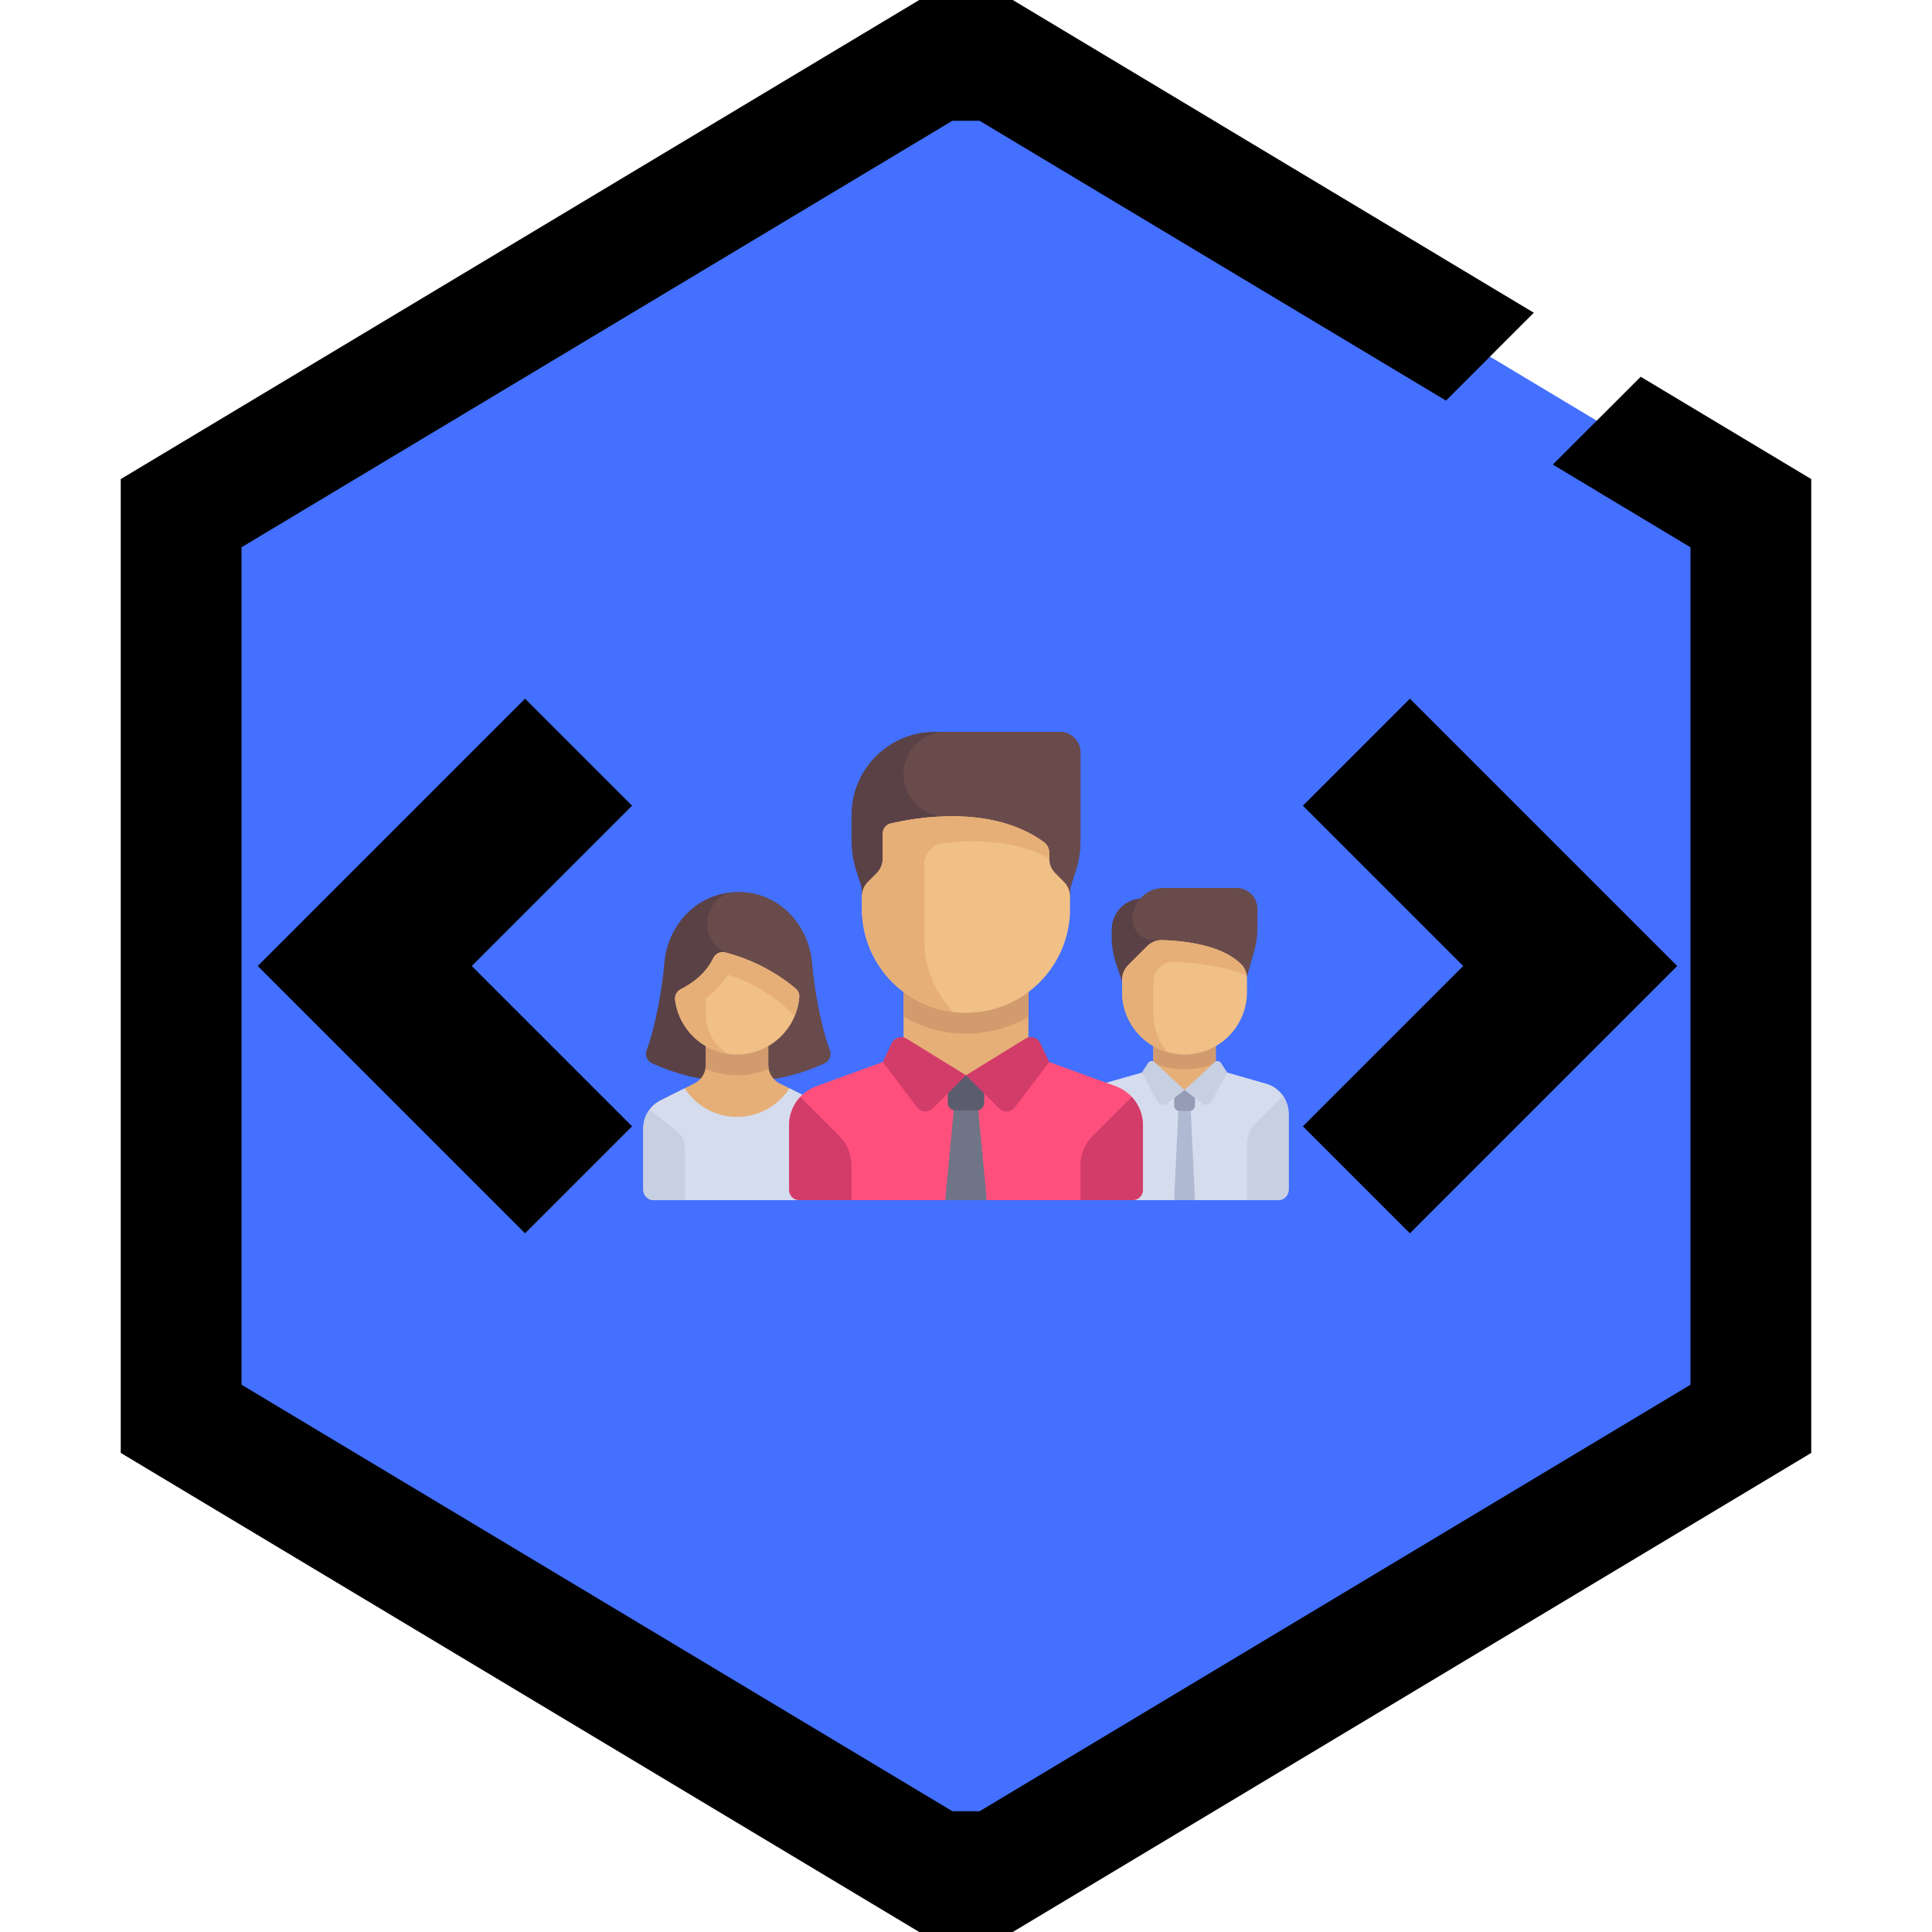 <?xml version="1.0" encoding="utf-8"?>
<!-- Generator: Adobe Illustrator 16.0.3, SVG Export Plug-In . SVG Version: 6.00 Build 0)  -->
<!DOCTYPE svg PUBLIC "-//W3C//DTD SVG 1.1//EN" "http://www.w3.org/Graphics/SVG/1.1/DTD/svg11.dtd">
<svg version="1.1" xmlns="http://www.w3.org/2000/svg" xmlns:xlink="http://www.w3.org/1999/xlink" x="0px" y="0px" width="512px"
	 height="512px" viewBox="0 0 512 512" enable-background="new 0 0 512 512" xml:space="preserve">
<g id="Layer_1">
	<path fill="#4370FF" d="M464,376V136L264,16h-16L48,136v240l200,120h16L464,376z"/>
	<path d="M373.637,326.844l-28.356-28.357L387.766,256l-42.485-42.486l28.356-28.357L444.48,256L373.637,326.844z"/>
	<path d="M411.52,123.12L448,145.04v221.92L259.6,480h-7.2L64,366.96V145.04L252.4,32h7.2L383.2,106.16l23.28-23.28L268.4,0h-24.8
		L32,126.96v258.08L243.6,512h24.8L480,385.04V126.96l-45.2-27.12L411.52,123.12z"/>
	<path d="M139.144,185.156l28.356,28.357L125.015,256l42.485,42.485l-28.356,28.358L68.3,256L139.144,185.156z"/>
</g>
<g id="Layer_2">
	<path fill="#5A4146" d="M294.613,246.347v1.936c0,2.371,0.382,4.728,1.132,6.977l4.384,13.152h8.274v-30.339h-5.517
		C298.317,238.073,294.613,241.777,294.613,246.347z"/>
	<path fill="#694B4B" d="M332.377,252.077l-4.667,16.335l-22.065-19.307c-3.046,0-5.516-2.47-5.516-5.516l0,0
		c0-4.57,3.705-8.274,8.274-8.274h19.306c3.047,0,5.517,2.47,5.517,5.516v5.184C333.227,248.065,332.939,250.105,332.377,252.077z"
		/>
	<rect x="305.644" y="276.688" fill="#E6AF78" width="16.548" height="12.207"/>
	<path fill="#D29B6E" d="M305.645,281.752c2.559,1.039,5.348,1.625,8.275,1.625c2.926,0,5.715-0.586,8.273-1.625v-5.066h-16.549
		V281.752L305.645,281.752z"/>
	<path fill="#D5DCED" d="M335.498,287.178l-13.305-3.801l-8.273,5.49l-8.275-5.49l-13.305,3.801
		c-3.553,1.016-6.001,4.262-6.001,7.957v20.164c0,1.523,1.235,2.758,2.758,2.758h49.646c1.523,0,2.758-1.234,2.758-2.758v-20.164
		C341.5,291.439,339.051,288.193,335.498,287.178z"/>
	<polygon fill="#AFB9D2" points="316.678,318.057 311.161,318.057 312.54,288.893 315.299,288.893 	"/>
	<path fill="#F0C087" d="M313.92,279.443L313.92,279.443c-9.141,0-16.549-7.408-16.549-16.548v-3.231c0-1.463,0.581-2.865,1.615-3.9
		l5.002-5.001c1.059-1.059,2.507-1.668,4.004-1.621c8.816,0.278,16.62,2.167,20.887,6.333c1.044,1.02,1.589,2.447,1.589,3.906v3.515
		C330.468,272.035,323.059,279.443,313.92,279.443z"/>
	<path fill="#E6AF78" d="M305.645,260.348c0-3.182,2.672-5.71,5.848-5.507c5.568,0.355,13.83,1.286,18.898,3.724
		c-0.165-1.164-0.665-2.262-1.512-3.09c-4.267-4.167-12.07-6.055-20.887-6.333v0v0c-1.497-0.047-2.945,0.562-4.004,1.621
		l-5.002,5.001c-1.034,1.034-1.615,2.438-1.615,3.901v3.23c0,7.547,5.057,13.901,11.963,15.891
		c-2.299-2.836-3.688-6.436-3.688-10.374L305.645,260.348L305.645,260.348z"/>
	<path fill="#C7CFE2" d="M330.468,303.352c0-2.193,0.872-4.299,2.423-5.85l7.1-7.1c0.949,1.355,1.51,2.988,1.51,4.732v20.164
		c0,1.523-1.234,2.758-2.758,2.758h-8.274V303.352L330.468,303.352z"/>
	<path fill="#959CB5" d="M315.299,294.408h-2.759c-0.761,0-1.379-0.617-1.379-1.379v-4.137h5.517v4.137
		C316.678,293.791,316.061,294.408,315.299,294.408z"/>
	<g>
		<path fill="#C7CFE2" d="M313.92,288.867l-4.676,3.57c-0.805,0.615-1.969,0.369-2.455-0.52l-4.194-7.658l1.688-2.574
			c0.374-0.572,1.172-0.669,1.672-0.205L313.92,288.867z"/>
		<path fill="#C7CFE2" d="M313.92,288.867l4.674,3.571c0.806,0.615,1.97,0.368,2.457-0.521l4.193-7.658l-1.688-2.574
			c-0.374-0.571-1.173-0.668-1.673-0.205L313.92,288.867z"/>
	</g>
	<path fill="#5A4146" d="M219.87,278.293c-2.357-6.246-4.226-16.98-4.63-22.57c-0.768-10.636-8.784-19.307-19.619-19.307
		s-18.851,8.671-19.619,19.307c-0.404,5.589-2.273,16.324-4.63,22.57c-0.52,1.376,0.08,2.895,1.436,3.508
		c2.526,1.145,7.911,3.388,14.405,4.262h16.816c6.464-0.876,11.887-3.119,14.405-4.262
		C219.79,281.188,220.39,279.669,219.87,278.293z"/>
	<path fill="#694B4B" d="M218.435,281.802c1.355-0.614,1.955-2.132,1.436-3.509c-2.357-6.245-4.227-16.98-4.63-22.57
		c-0.768-10.636-8.784-19.306-19.618-19.306c-0.027,0-0.055,0-0.082,0c-8.314,0.034-11.252,11.372-4.095,15.603
		c0.43,0.254,0.705,0.376,0.705,0.376l6.269,33.666h5.611C210.494,285.186,215.916,282.943,218.435,281.802z"/>
	<path fill="#E6AF78" d="M215.571,291.6l-8.925-4.463c-1.869-0.934-3.05-2.845-3.049-4.934l0-8.275h-16.549v8.275
		c0,2.09-1.18,3.999-3.049,4.934l-8.925,4.463c-2.803,1.4-4.574,4.266-4.574,7.4v16.299c0,1.521,1.235,2.758,2.758,2.758h44.129
		c1.523,0,2.758-1.236,2.758-2.758V299C220.145,295.865,218.375,293,215.571,291.6z"/>
	<path fill="#D29B6E" d="M195.323,284.96c2.97,0,5.814-0.612,8.422-1.702c-0.068-0.348-0.148-0.693-0.148-1.056l0-8.274h-16.549
		v8.275c0,0.363-0.08,0.711-0.149,1.061C189.509,284.348,192.352,284.96,195.323,284.96z"/>
	<path fill="#D5DCED" d="M215.571,291.6l-6.358-3.18c-2.949,4.553-8.062,7.572-13.89,7.572s-10.942-3.02-13.891-7.572l-6.358,3.18
		c-2.803,1.4-4.574,4.266-4.574,7.4v16.299c0,1.523,1.235,2.758,2.758,2.758h44.129c1.523,0,2.758-1.234,2.758-2.758V299
		C220.145,295.865,218.375,293,215.571,291.6z"/>
	<path fill="#F0C087" d="M195.323,279.443L195.323,279.443c-8.414,0-15.361-6.278-16.411-14.406
		c-0.152-1.178,0.414-2.332,1.474-2.867c1.27-0.641,3.115-1.721,4.882-3.297c1.967-1.755,3.122-3.606,3.773-4.965
		c0.562-1.17,1.852-1.832,3.11-1.511c9.711,2.477,16.322,7.529,18.721,9.592c0.644,0.554,1.015,1.37,0.949,2.217
		C211.152,272.732,204.021,279.443,195.323,279.443z"/>
	<path fill="#E6AF78" d="M210.872,261.988c-2.398-2.062-9.01-7.115-18.721-9.592c-1.258-0.321-2.548,0.341-3.109,1.511
		c-0.494,1.03-1.31,2.341-2.521,3.679c0,0.004-0.001,0.007-0.001,0.01c-0.376,0.426-0.776,0.854-1.251,1.277
		c-1.767,1.577-3.612,2.656-4.882,3.297c-1.06,0.535-1.626,1.69-1.474,2.867c0.944,7.3,6.655,13.109,13.902,14.219
		c-3.302-2.247-5.765-5.336-5.765-10.844v-3.934c0.626-0.462,1.257-0.924,1.891-1.489c1.533-1.368,2.871-2.95,3.944-4.653
		c7.429,2.318,12.465,6.18,14.375,7.821c0.523,0.458,1.82,1.653,3.338,3.077c0.653-1.57,1.084-3.257,1.223-5.029
		C211.886,263.358,211.515,262.542,210.872,261.988z"/>
	<path fill="#C7CFE2" d="M172.181,294.027c-1.062,1.41-1.681,3.141-1.681,4.973v16.299c0,1.523,1.235,2.758,2.758,2.758h8.274
		v-13.898c0-1.674-0.762-3.26-2.07-4.307L172.181,294.027z"/>
	<path fill="#FF507D" d="M295.625,287.836l-23.076-8.393L256,284.96l-16.548-5.517l-23.077,8.393
		c-4.36,1.585-7.262,5.729-7.262,10.367v17.096c0,1.523,1.235,2.758,2.758,2.758h88.258c1.523,0,2.758-1.234,2.758-2.758v-17.096
		C302.887,293.564,299.984,289.42,295.625,287.836z"/>
	<polygon fill="#707487" points="253.111,290.477 250.484,318.057 261.516,318.057 258.889,290.477 	"/>
	<path fill="#5B5D6E" d="M258.896,294.266h-5.791c-1.066,0-1.931-0.865-1.931-1.932v-7.374h9.652v7.374
		C260.826,293.4,259.962,294.266,258.896,294.266z"/>
	<path fill="#D23C69" d="M299.918,290.687c1.863,1.999,2.969,4.661,2.969,7.517v17.096c0,1.523-1.234,2.758-2.758,2.758h-13.79
		v-9.221c0-2.926,1.162-5.732,3.231-7.801L299.918,290.687z"/>
	<path fill="#5A4146" d="M286.339,222.565V199.46c0-3.046-2.47-5.516-5.517-5.516h-33.096c-12.186,0-22.065,9.878-22.065,22.064
		v6.557c0,2.964,0.478,5.91,1.416,8.722l0.918,2.754c0.281,0.844,0.425,1.727,0.425,2.617v1.415h55.161v-1.415
		c0-0.89,0.144-1.773,0.425-2.617l0.918-2.754C285.861,228.474,286.339,225.529,286.339,222.565z"/>
	<path fill="#694B4B" d="M239.452,205.148c0,6.188,5.017,11.205,11.205,11.205h1.551l0.749,21.72h30.624v-1.416
		c0-0.89,0.144-1.773,0.425-2.617l0.918-2.754c0.938-2.812,1.415-5.757,1.415-8.722V199.46c0-3.046-2.469-5.516-5.516-5.516h-30.166
		C244.468,193.944,239.452,198.96,239.452,205.148z"/>
	<rect x="239.451" y="260.139" fill="#E6AF78" width="33.098" height="24.822"/>
	<path fill="#D29B6E" d="M239.452,269.463c4.872,2.822,10.513,4.465,16.548,4.465c6.035,0,11.676-1.643,16.549-4.465v-9.326h-33.098
		L239.452,269.463L239.452,269.463z"/>
	<g>
		<path fill="#D23C69" d="M256,284.96l-8.796,8.796c-1.183,1.184-3.137,1.05-4.147-0.282l-9.121-12.019l2.386-5.027
			c0.704-1.483,2.541-2.027,3.938-1.166L256,284.96z"/>
		<path fill="#D23C69" d="M256,284.96l8.797,8.796c1.182,1.184,3.137,1.05,4.146-0.282l9.121-12.019l-2.386-5.027
			c-0.704-1.483-2.54-2.027-3.938-1.166L256,284.96z"/>
	</g>
	<path fill="#F0C087" d="M256,268.412L256,268.412c-15.232,0-27.581-12.349-27.581-27.581V237.6c0-1.463,0.581-2.866,1.615-3.9
		l2.285-2.285c1.035-1.034,1.616-2.437,1.616-3.9v-6.612c0-1.277,0.857-2.386,2.101-2.68c6.523-1.541,26.822-5.19,40.635,4.97
		c0.897,0.66,1.394,1.744,1.394,2.857v1.465c0,1.463,0.58,2.866,1.615,3.9l2.285,2.285c1.033,1.034,1.615,2.437,1.615,3.9v3.231
		C283.58,256.063,271.232,268.412,256,268.412z"/>
	<path fill="#E6AF78" d="M276.672,223.192c-9.717-7.146-22.622-7.455-31.704-6.477c-3.831,0.413-6.997,1.05-8.932,1.507
		c-1.243,0.293-2.101,1.403-2.101,2.68v6.611c0,1.463-0.581,2.866-1.616,3.901l-2.285,2.285c-1.035,1.035-1.616,2.438-1.616,3.901
		v3.231c0,14.103,10.59,25.712,24.248,27.36c-4.759-4.956-7.7-11.672-7.7-19.086v-20.16c0-2.795,2.079-5.131,4.852-5.479
		c6.619-0.83,18.742-1.329,28.246,4.047v-1.465C278.064,224.935,277.568,223.851,276.672,223.192z"/>
	<path fill="#D23C69" d="M212.082,290.687c-1.862,1.999-2.969,4.661-2.969,7.517v17.096c0,1.523,1.235,2.758,2.758,2.758h13.79
		v-9.221c0-2.926-1.162-5.732-3.231-7.801L212.082,290.687z"/>
</g>
</svg>
